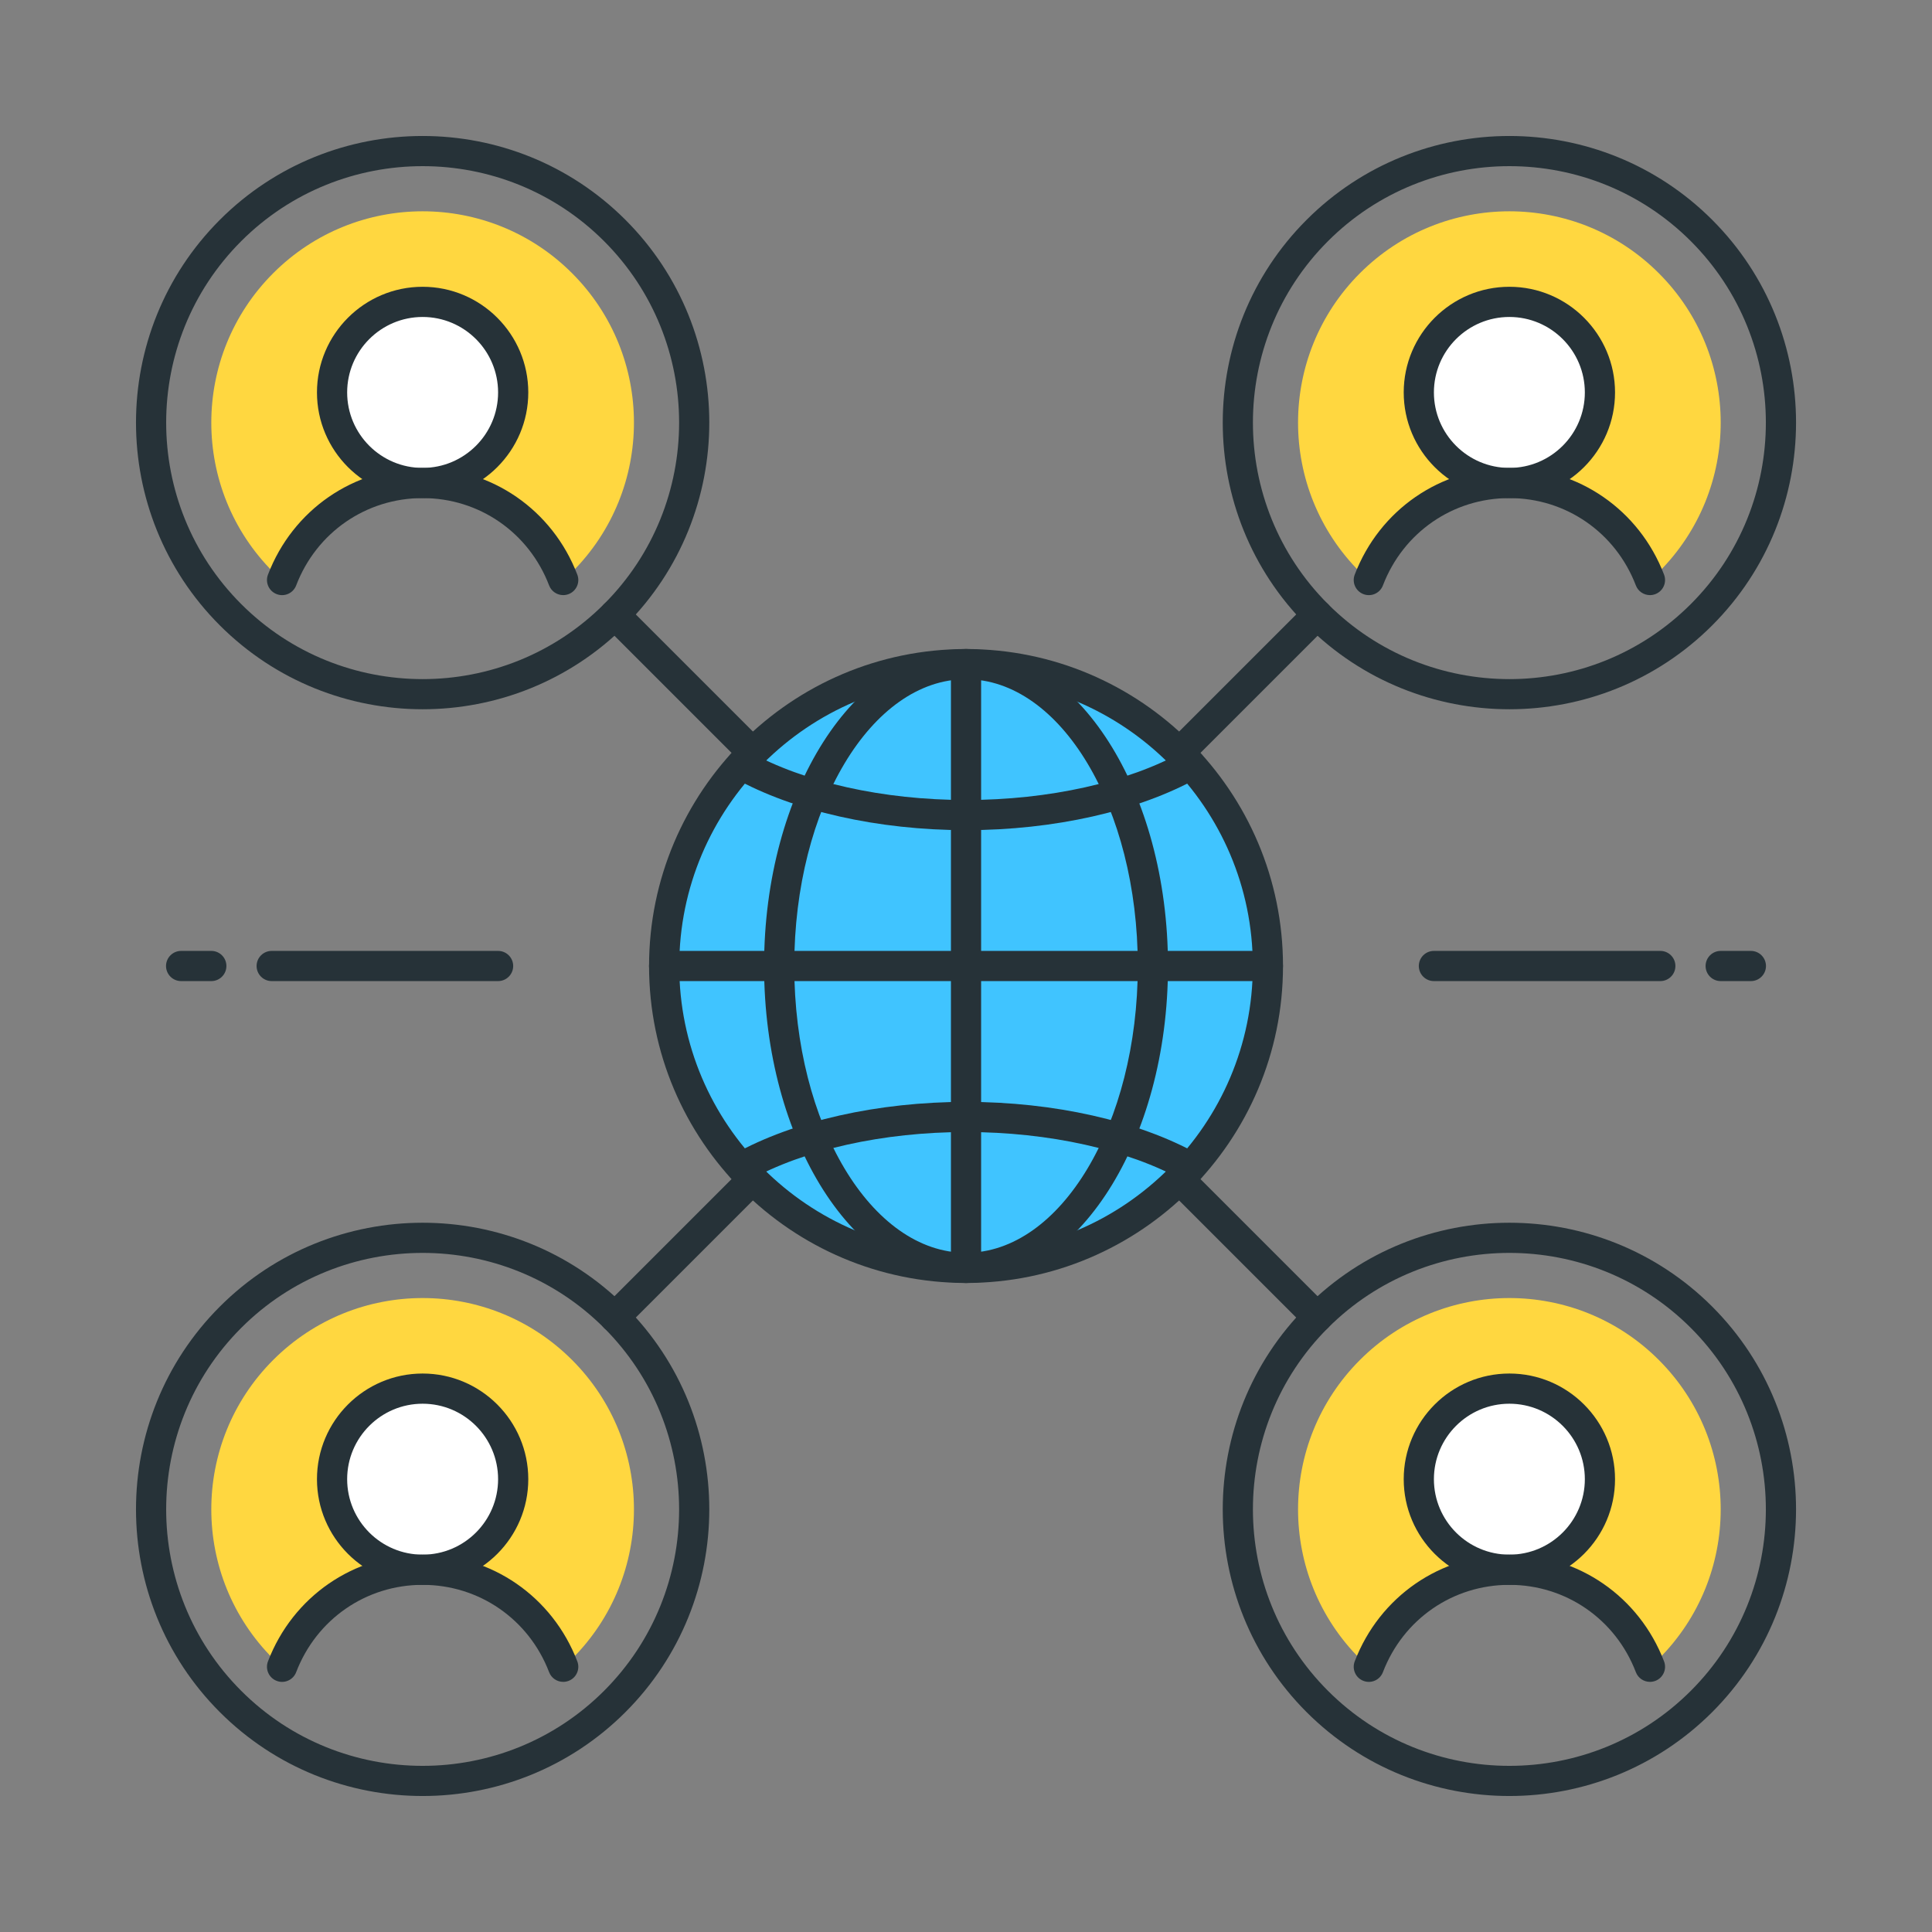 <?xml version="1.0" encoding="utf-8"?>
<!-- Generator: Adobe Illustrator 22.0.0, SVG Export Plug-In . SVG Version: 6.00 Build 0)  -->
<svg version="1.1" id="Layer_1" xmlns="http://www.w3.org/2000/svg" xmlns:xlink="http://www.w3.org/1999/xlink" x="0px" y="0px"
	 viewBox="0 0 64 64" style="enable-background:new 0 0 64 64;" xml:space="preserve">
<rect x="0" y="0" width="64" height="64" fill="#808080" stroke="none"/>
<style type="text/css">
	.st0{fill:#263238;}
	.st1{fill:#FFD740;}
	.st2{fill:#40C4FF;}
	.st3{fill:#FF5252;}
	.st4{fill:#4FC3F7;}
	.st5{fill:#FFFFFF;}
	.st6{fill:#4DB6AC;}
	.st7{fill:#FFCA28;}
	.st8{fill:#37474F;}
</style>
<g>
	<g>
		<g>
			<line class="st6" x1="20.364" y1="20.364" x2="43.637" y2="43.636"/>
		</g>
		<g>
			<path class="st0" d="M43.637,44.136c-0.128,0-0.256-0.049-0.354-0.146L20.011,20.717c-0.195-0.195-0.195-0.512,0-0.707
				s0.512-0.195,0.707,0L43.99,43.282c0.195,0.195,0.195,0.512,0,0.707C43.893,44.087,43.765,44.136,43.637,44.136z"/>
		</g>
	</g>
	<g>
		<g>
			<line class="st6" x1="43.637" y1="20.364" x2="20.364" y2="43.636"/>
		</g>
		<g>
			<path class="st0" d="M20.364,44.136c-0.128,0-0.256-0.049-0.354-0.146c-0.195-0.195-0.195-0.512,0-0.707L43.283,20.01
				c0.195-0.195,0.512-0.195,0.707,0s0.195,0.512,0,0.707L20.718,43.989C20.62,44.087,20.492,44.136,20.364,44.136z"/>
		</g>
	</g>
	<g>
		<g>
			<circle class="st2" cx="32.001" cy="32" r="10"/>
		</g>
		<g>
			<path class="st0" d="M32.001,42.5c-5.79,0-10.5-4.71-10.5-10.5s4.71-10.5,10.5-10.5s10.5,4.71,10.5,10.5S37.791,42.5,32.001,42.5
				z M32.001,22.5c-5.238,0-9.5,4.262-9.5,9.5s4.262,9.5,9.5,9.5s9.5-4.262,9.5-9.5S37.239,22.5,32.001,22.5z"/>
		</g>
	</g>
	<g>
		<g>
			<path class="st0" d="M32.001,27.5c-2.909,0-5.71-0.631-7.683-1.73c-0.241-0.134-0.328-0.438-0.193-0.68
				c0.134-0.242,0.44-0.327,0.68-0.193c1.829,1.019,4.452,1.604,7.196,1.604s5.366-0.585,7.195-1.604
				c0.239-0.133,0.546-0.049,0.68,0.193c0.135,0.241,0.048,0.546-0.193,0.68C37.71,26.869,34.91,27.5,32.001,27.5z"/>
		</g>
	</g>
	<g>
		<g>
			<path class="st0" d="M39.439,39.166c-0.083,0-0.166-0.021-0.243-0.063c-1.828-1.019-4.45-1.603-7.195-1.603
				s-5.368,0.584-7.196,1.603c-0.239,0.133-0.546,0.049-0.68-0.193c-0.135-0.241-0.048-0.546,0.193-0.68
				c1.972-1.1,4.771-1.729,7.683-1.729c2.91,0,5.71,0.63,7.682,1.729c0.241,0.134,0.328,0.438,0.193,0.68
				C39.785,39.073,39.614,39.166,39.439,39.166z"/>
		</g>
	</g>
	<g>
		<g>
			<path class="st0" d="M32.001,42.5c-3.689,0-6.69-4.71-6.69-10.5s3.001-10.5,6.69-10.5s6.69,4.71,6.69,10.5
				S35.69,42.5,32.001,42.5z M32.001,22.5c-3.138,0-5.69,4.262-5.69,9.5s2.553,9.5,5.69,9.5s5.69-4.262,5.69-9.5
				S35.139,22.5,32.001,22.5z"/>
		</g>
	</g>
	<g>
		<g>
			<path class="st0" d="M32.001,42.5c-0.276,0-0.5-0.224-0.5-0.5V22c0-0.276,0.224-0.5,0.5-0.5s0.5,0.224,0.5,0.5v20
				C32.501,42.276,32.277,42.5,32.001,42.5z"/>
		</g>
	</g>
	<g>
		<g>
			<path class="st0" d="M42,32.5H22c-0.276,0-0.5-0.224-0.5-0.5s0.224-0.5,0.5-0.5h20c0.276,0,0.5,0.224,0.5,0.5
				S42.276,32.5,42,32.5z"/>
		</g>
	</g>
	<g>
		<g>
			<path class="st1" d="M18.95,9.05c-2.734-2.734-7.166-2.734-9.9,0c-2.734,2.734-2.734,7.166,0,9.9
				c0.094,0.094,0.195,0.177,0.293,0.265C10.064,17.337,11.87,16,14,16s3.937,1.338,4.657,3.215
				c0.098-0.088,0.199-0.171,0.293-0.265C21.684,16.216,21.684,11.784,18.95,9.05z"/>
		</g>
	</g>
	<g>
		<g>
			<path class="st0" d="M14.001,23.495c-2.434,0-4.866-0.927-6.718-2.778c-3.704-3.704-3.704-9.73,0-13.435
				c3.702-3.702,9.73-3.704,13.435,0s3.704,9.73,0,13.435C18.866,22.568,16.434,23.495,14.001,23.495z M14.001,5.504
				c-2.177,0-4.354,0.828-6.011,2.485c-3.314,3.314-3.314,8.706,0,12.021s8.706,3.316,12.021,0c3.314-3.314,3.314-8.706,0-12.021
				C18.354,6.332,16.177,5.504,14.001,5.504z"/>
		</g>
	</g>
	<g>
		<g>
			<circle class="st5" cx="14" cy="13" r="3"/>
		</g>
		<g>
			<path class="st0" d="M14,16.5c-1.93,0-3.5-1.57-3.5-3.5s1.57-3.5,3.5-3.5s3.5,1.57,3.5,3.5S15.93,16.5,14,16.5z M14,10.5
				c-1.379,0-2.5,1.121-2.5,2.5s1.121,2.5,2.5,2.5s2.5-1.121,2.5-2.5S15.379,10.5,14,10.5z"/>
		</g>
	</g>
	<g>
		<g>
			<path class="st0" d="M18.657,19.714c-0.201,0-0.391-0.122-0.467-0.321C17.517,17.636,15.871,16.5,14,16.5
				s-3.516,1.136-4.189,2.893c-0.099,0.259-0.388,0.388-0.646,0.288c-0.258-0.099-0.387-0.388-0.288-0.646
				C9.701,16.888,11.712,15.5,14,15.5c2.289,0,4.3,1.388,5.124,3.535c0.099,0.258-0.03,0.547-0.288,0.646
				C18.777,19.703,18.717,19.714,18.657,19.714z"/>
		</g>
	</g>
	<g>
		<g>
			<path class="st1" d="M54.95,9.05c-2.734-2.734-7.166-2.734-9.9,0c-2.734,2.734-2.734,7.166,0,9.9
				c0.094,0.094,0.195,0.177,0.293,0.265C46.064,17.337,47.87,16,50,16s3.937,1.338,4.657,3.215
				c0.098-0.088,0.199-0.171,0.293-0.265C57.684,16.216,57.684,11.784,54.95,9.05z"/>
		</g>
	</g>
	<g>
		<g>
			<path class="st0" d="M50.001,23.495c-2.434,0-4.866-0.927-6.718-2.778c-3.704-3.704-3.704-9.73,0-13.435
				c3.702-3.702,9.73-3.704,13.435,0s3.704,9.73,0,13.435C54.866,22.568,52.434,23.495,50.001,23.495z M50.001,5.504
				c-2.177,0-4.354,0.828-6.011,2.485c-3.314,3.314-3.314,8.706,0,12.021s8.706,3.316,12.021,0c3.314-3.314,3.314-8.706,0-12.021
				C54.354,6.332,52.177,5.504,50.001,5.504z"/>
		</g>
	</g>
	<g>
		<g>
			<circle class="st5" cx="50" cy="13" r="3"/>
		</g>
		<g>
			<path class="st0" d="M50,16.5c-1.93,0-3.5-1.57-3.5-3.5s1.57-3.5,3.5-3.5s3.5,1.57,3.5,3.5S51.93,16.5,50,16.5z M50,10.5
				c-1.379,0-2.5,1.121-2.5,2.5s1.121,2.5,2.5,2.5s2.5-1.121,2.5-2.5S51.379,10.5,50,10.5z"/>
		</g>
	</g>
	<g>
		<g>
			<path class="st0" d="M54.657,19.714c-0.201,0-0.391-0.122-0.467-0.321C53.517,17.636,51.871,16.5,50,16.5
				s-3.516,1.136-4.189,2.893c-0.099,0.259-0.388,0.388-0.646,0.288c-0.258-0.099-0.387-0.388-0.288-0.646
				C45.701,16.888,47.712,15.5,50,15.5c2.289,0,4.3,1.388,5.124,3.535c0.099,0.258-0.03,0.547-0.288,0.646
				C54.777,19.703,54.717,19.714,54.657,19.714z"/>
		</g>
	</g>
	<g>
		<g>
			<path class="st1" d="M18.95,45.05c-2.734-2.734-7.166-2.734-9.9,0c-2.734,2.734-2.734,7.166,0,9.9
				c0.094,0.094,0.195,0.177,0.293,0.265C10.064,53.337,11.87,52,14,52s3.937,1.338,4.657,3.215
				c0.098-0.088,0.199-0.171,0.293-0.265C21.684,52.216,21.684,47.784,18.95,45.05z"/>
		</g>
	</g>
	<g>
		<g>
			<path class="st0" d="M14.001,59.495c-2.434,0-4.866-0.927-6.718-2.778c-3.704-3.704-3.704-9.73,0-13.435
				c3.702-3.702,9.73-3.704,13.435,0s3.704,9.73,0,13.435C18.866,58.568,16.434,59.495,14.001,59.495z M14.001,41.504
				c-2.177,0-4.354,0.828-6.011,2.485c-3.314,3.314-3.314,8.706,0,12.021s8.706,3.315,12.021,0c3.314-3.314,3.314-8.706,0-12.021
				C18.354,42.332,16.177,41.504,14.001,41.504z"/>
		</g>
	</g>
	<g>
		<g>
			<circle class="st5" cx="14" cy="49" r="3"/>
		</g>
		<g>
			<path class="st0" d="M14,52.5c-1.93,0-3.5-1.57-3.5-3.5s1.57-3.5,3.5-3.5s3.5,1.57,3.5,3.5S15.93,52.5,14,52.5z M14,46.5
				c-1.379,0-2.5,1.121-2.5,2.5s1.121,2.5,2.5,2.5s2.5-1.121,2.5-2.5S15.379,46.5,14,46.5z"/>
		</g>
	</g>
	<g>
		<g>
			<path class="st0" d="M18.657,55.714c-0.201,0-0.391-0.122-0.467-0.321C17.517,53.636,15.871,52.5,14,52.5
				s-3.516,1.136-4.189,2.893c-0.099,0.258-0.388,0.388-0.646,0.288c-0.258-0.099-0.387-0.388-0.288-0.646
				C9.701,52.888,11.712,51.5,14,51.5c2.289,0,4.3,1.388,5.124,3.535c0.099,0.258-0.03,0.547-0.288,0.646
				C18.777,55.703,18.717,55.714,18.657,55.714z"/>
		</g>
	</g>
	<g>
		<g>
			<path class="st1" d="M54.95,45.05c-2.734-2.734-7.166-2.734-9.9,0c-2.734,2.734-2.734,7.166,0,9.9
				c0.094,0.094,0.195,0.177,0.293,0.265C46.064,53.337,47.87,52,50,52s3.937,1.338,4.657,3.215
				c0.098-0.088,0.199-0.171,0.293-0.265C57.684,52.216,57.684,47.784,54.95,45.05z"/>
		</g>
	</g>
	<g>
		<g>
			<path class="st0" d="M50.001,59.495c-2.434,0-4.866-0.927-6.718-2.778c-3.704-3.704-3.704-9.73,0-13.435
				c3.702-3.702,9.73-3.704,13.435,0s3.704,9.73,0,13.435C54.866,58.568,52.434,59.495,50.001,59.495z M50.001,41.504
				c-2.177,0-4.354,0.828-6.011,2.485c-3.314,3.314-3.314,8.706,0,12.021s8.706,3.315,12.021,0c3.314-3.314,3.314-8.706,0-12.021
				C54.354,42.332,52.177,41.504,50.001,41.504z"/>
		</g>
	</g>
	<g>
		<g>
			<circle class="st5" cx="50" cy="49" r="3"/>
		</g>
		<g>
			<path class="st0" d="M50,52.5c-1.93,0-3.5-1.57-3.5-3.5s1.57-3.5,3.5-3.5s3.5,1.57,3.5,3.5S51.93,52.5,50,52.5z M50,46.5
				c-1.379,0-2.5,1.121-2.5,2.5s1.121,2.5,2.5,2.5s2.5-1.121,2.5-2.5S51.379,46.5,50,46.5z"/>
		</g>
	</g>
	<g>
		<g>
			<path class="st0" d="M54.657,55.714c-0.201,0-0.391-0.122-0.467-0.321C53.517,53.636,51.871,52.5,50,52.5
				s-3.516,1.136-4.189,2.893c-0.099,0.258-0.388,0.388-0.646,0.288c-0.258-0.099-0.387-0.388-0.288-0.646
				C45.701,52.888,47.712,51.5,50,51.5c2.289,0,4.3,1.388,5.124,3.535c0.099,0.258-0.03,0.547-0.288,0.646
				C54.777,55.703,54.717,55.714,54.657,55.714z"/>
		</g>
	</g>
	<g>
		<g>
			<path class="st0" d="M16.5,32.5H9c-0.276,0-0.5-0.224-0.5-0.5s0.224-0.5,0.5-0.5h7.5c0.276,0,0.5,0.224,0.5,0.5
				S16.776,32.5,16.5,32.5z"/>
		</g>
	</g>
	<g>
		<g>
			<path class="st0" d="M7,32.5H6c-0.276,0-0.5-0.224-0.5-0.5s0.224-0.5,0.5-0.5h1c0.276,0,0.5,0.224,0.5,0.5S7.276,32.5,7,32.5z"/>
		</g>
	</g>
	<g>
		<g>
			<path class="st0" d="M55,32.5h-7.5c-0.276,0-0.5-0.224-0.5-0.5s0.224-0.5,0.5-0.5H55c0.276,0,0.5,0.224,0.5,0.5
				S55.276,32.5,55,32.5z"/>
		</g>
	</g>
	<g>
		<g>
			<path class="st0" d="M58,32.5h-1c-0.276,0-0.5-0.224-0.5-0.5s0.224-0.5,0.5-0.5h1c0.276,0,0.5,0.224,0.5,0.5S58.276,32.5,58,32.5
				z"/>
		</g>
	</g>
</g>
</svg>
